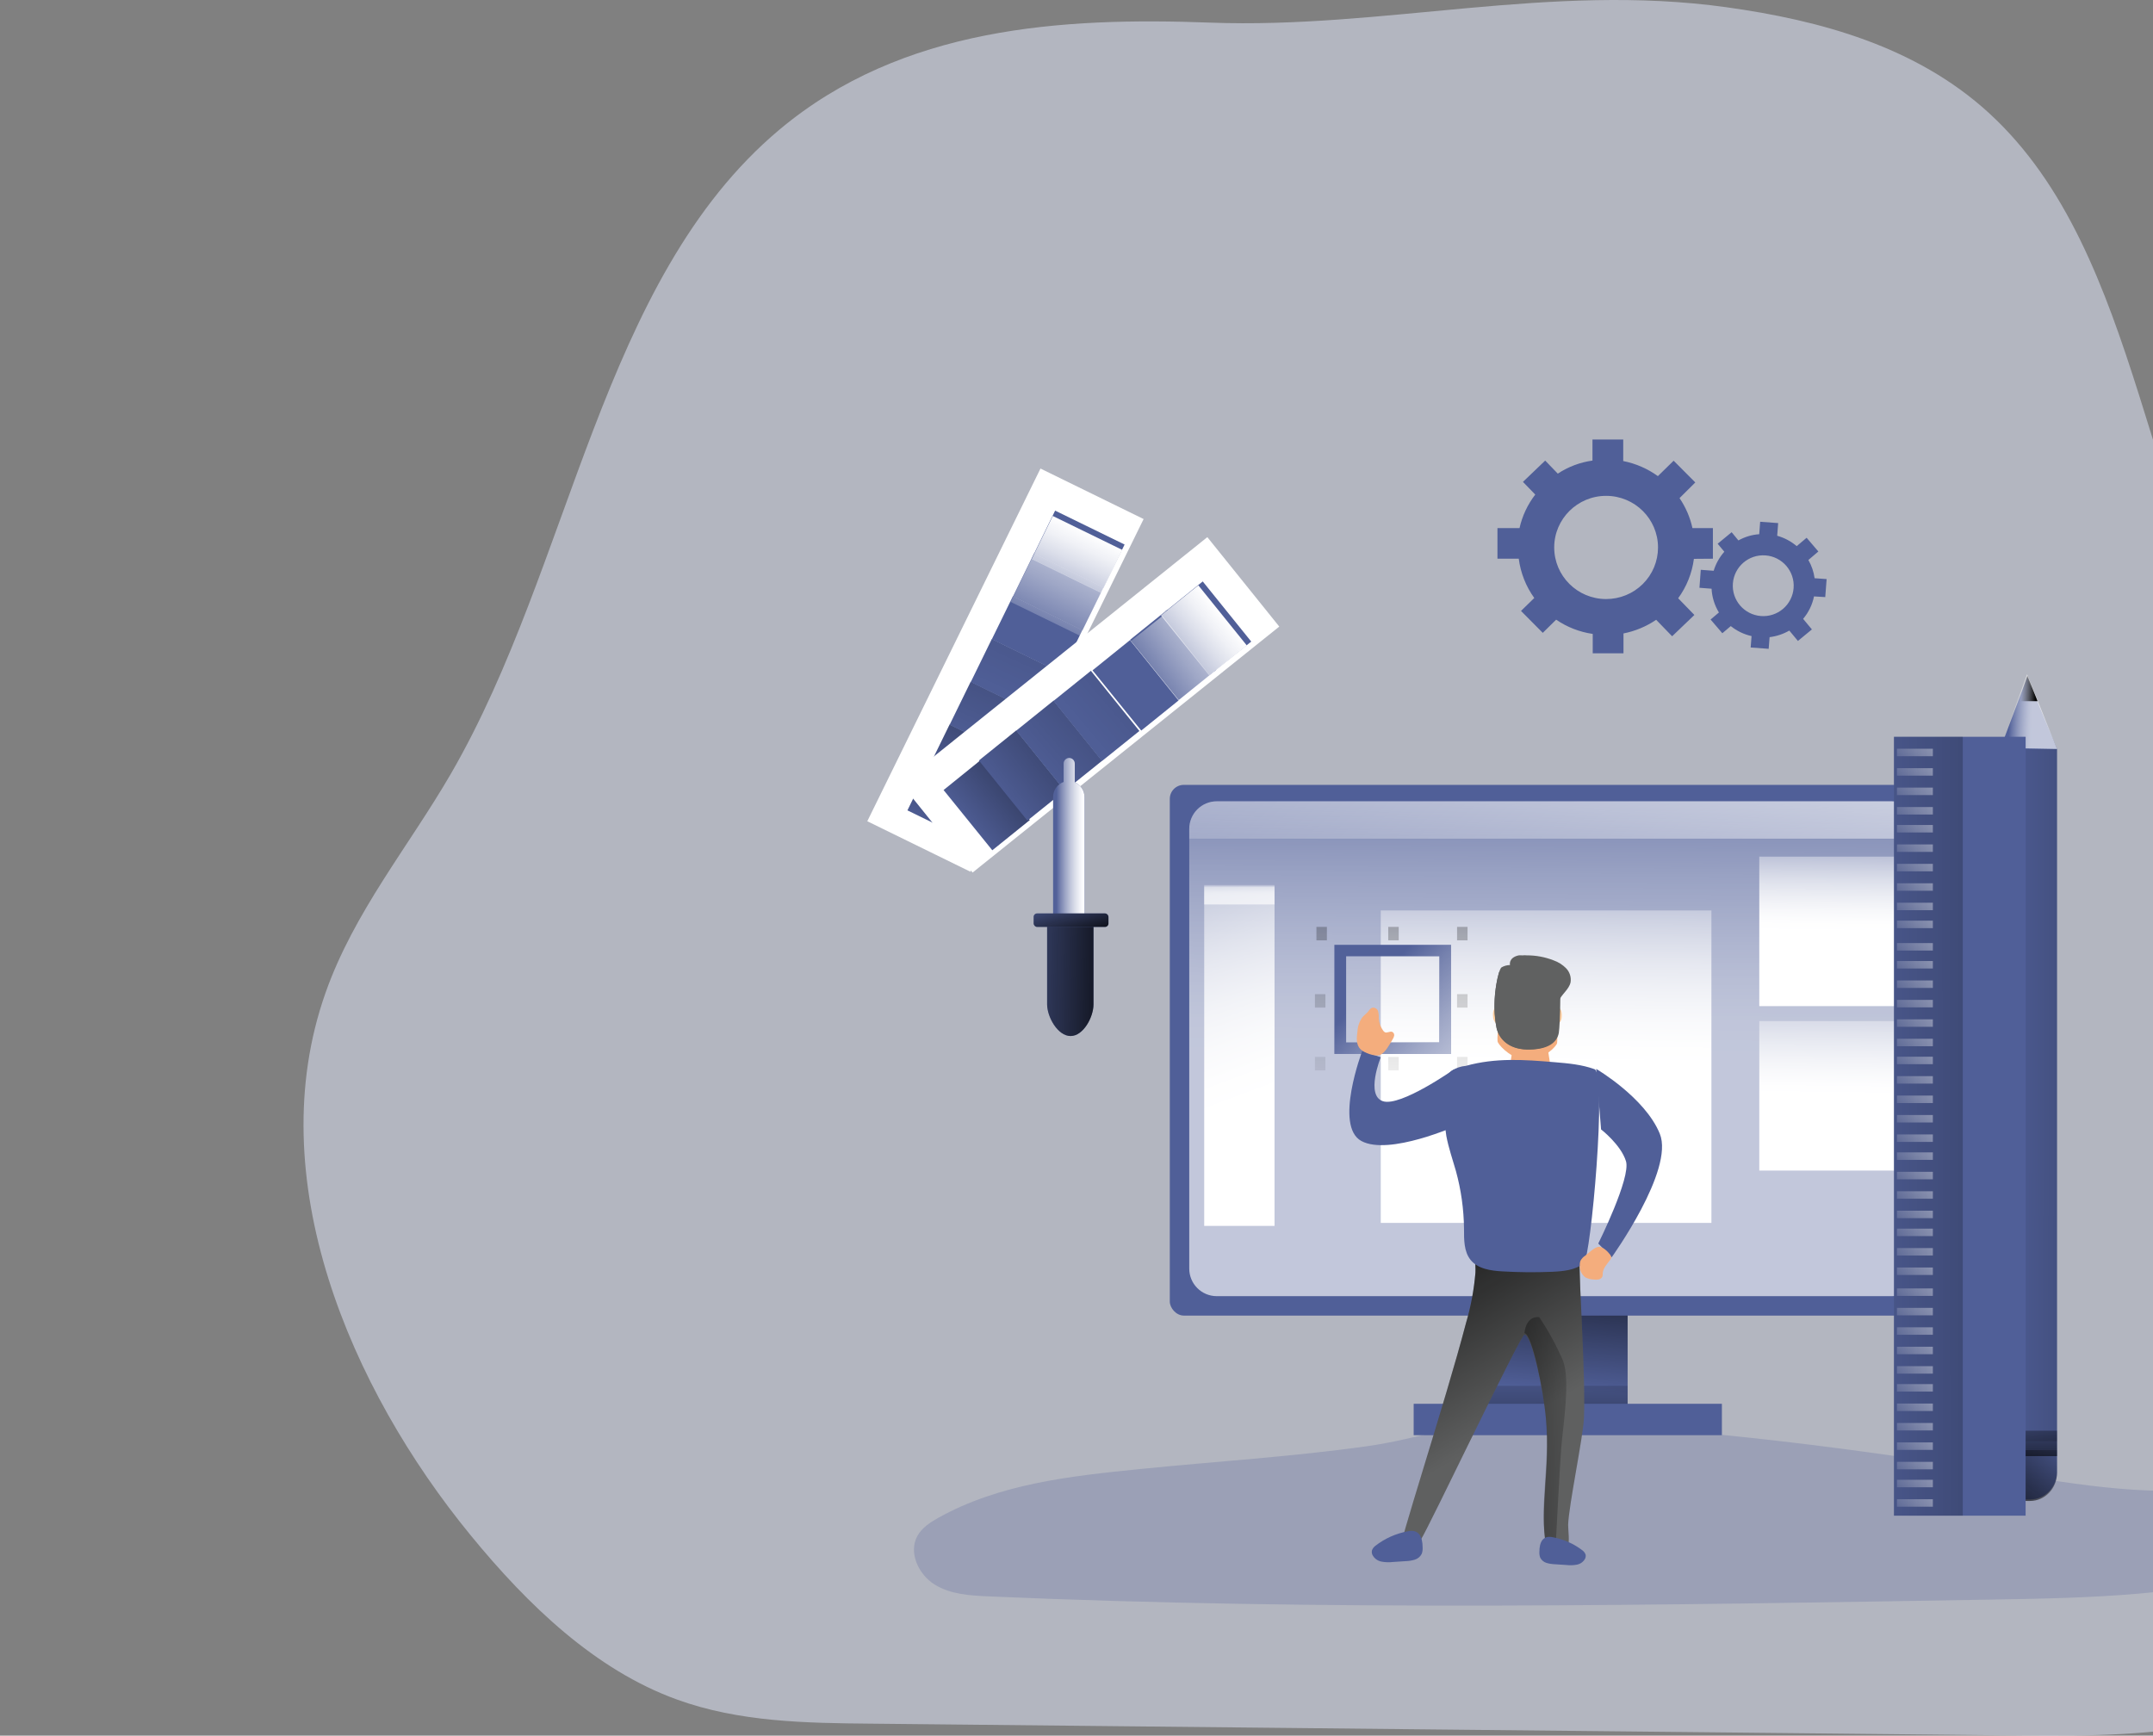 <svg width="1440" height="1161" viewBox="0 0 1440 1161" fill="none" xmlns="http://www.w3.org/2000/svg">
<rect x="0" y="0" width="1440" height="1161" fill="#808080" stroke="none"/>
<path opacity="0.5" d="M521.343 86.694C401.405 187.217 382.819 377.298 301.589 517.527C273.312 566.322 236.775 609.992 217.712 664.123C173.946 788.026 234.18 928.572 314.801 1026.98C353.245 1073.93 398.149 1116.94 452.478 1136.72C494.258 1151.94 539.056 1152.57 583.033 1152.97L1353.5 1160.9C1439.52 1161.77 1535.1 1158.62 1596.95 1092.21C1639.57 1046.48 1656.89 979.692 1671.58 915.944C1689.64 837.613 1706 752.546 1677.91 677.94C1645.82 592.582 1564.67 544.21 1514.26 470.555C1432.45 351.223 1434.33 170.731 1330.14 75.466C1281.51 31.004 1217.33 13.568 1154.79 4.85C1036.89 -11.609 925.215 19.459 809.433 15.127C710.464 11.428 603.447 17.874 521.343 86.694Z" fill="#E7ECFF"/>
<path opacity="0.24" d="M762.786 982.613C716.337 987.283 668.463 992.419 627.589 1015.26C622.119 1018.33 616.564 1021.94 613.546 1027.46C607.488 1038.55 614.363 1053.18 625.032 1059.86C635.701 1066.53 648.865 1067.29 661.42 1067.84C884.987 1077.59 1108.89 1073.76 1332.65 1069.96C1397.62 1068.86 1463.63 1067.59 1525.9 1048.72C1537.1 1045.34 1549.4 1040.26 1553.61 1029.21C1559.13 1014.76 1546.55 998.737 1531.88 994.236C1517.2 989.735 1501.55 993.095 1486.37 995.06C1433.68 1001.89 1380.52 991.446 1328.05 983.099C1225.35 966.784 1118.78 953.512 1014.75 951.039C979.289 950.215 949.001 962.515 914.29 967.376C864.173 974.434 813.176 977.541 762.786 982.613Z" fill="#505F98"/>
<path d="M580.077 549.326L695.907 313.408L764.893 347.19L649.063 583.108L580.077 549.326Z" fill="white"/>
<path d="M606.922 542.055L621.036 513.22L667.5 535.903L653.386 564.738L606.922 542.055Z" fill="#505F98"/>
<path d="M606.922 542.055L621.036 513.22L667.5 535.903L653.386 564.738L606.922 542.055Z" fill="url(#paint0_linear_108_1325)"/>
<path d="M621.038 513.445L635.151 484.61L681.615 507.293L667.502 536.128L621.038 513.445Z" fill="#505F98"/>
<path d="M621.038 513.445L635.151 484.61L681.615 507.293L667.502 536.128L621.038 513.445Z" fill="url(#paint1_linear_108_1325)"/>
<path d="M635.134 484.826L649.248 455.991L695.712 478.674L681.598 507.509L635.134 484.826Z" fill="#505F98"/>
<path d="M635.134 484.826L649.248 455.991L695.712 478.674L681.598 507.509L635.134 484.826Z" fill="url(#paint2_linear_108_1325)"/>
<path d="M649.271 456.237L663.384 427.402L709.848 450.085L695.735 478.92L649.271 456.237Z" fill="#505F98"/>
<path d="M649.271 456.237L663.384 427.402L709.848 450.085L695.735 478.92L649.271 456.237Z" fill="url(#paint3_linear_108_1325)"/>
<path d="M663.377 427.599L677.49 398.764L723.954 421.447L709.841 450.282L663.377 427.599Z" fill="#505F98"/>
<path d="M677.492 399.01L691.606 370.175L738.07 392.858L723.956 421.693L677.492 399.01Z" fill="#505F98"/>
<path d="M691.589 370.391L705.702 341.556L752.166 364.239L738.053 393.074L691.589 370.391Z" fill="#505F98"/>
<path d="M675.904 402.598L690.018 373.763L736.482 396.446L722.368 425.281L675.904 402.598Z" fill="url(#paint4_linear_108_1325)"/>
<path d="M690.029 373.97L704.142 345.135L750.607 367.817L736.493 396.652L690.029 373.97Z" fill="url(#paint5_linear_108_1325)"/>
<rect x="990.545" y="867" width="98.068" height="82" fill="#505F98"/>
<rect x="990.545" y="867" width="98.068" height="82" fill="url(#paint6_linear_108_1325)"/>
<rect x="782.401" y="525" width="518.359" height="355" rx="9.37" fill="#505F98"/>
<path opacity="0.65" d="M1283.75 554.438V848.562C1283.77 853.443 1281.84 858.129 1278.4 861.588C1274.96 865.047 1270.29 866.994 1265.41 867H813.748C808.873 866.989 804.203 865.04 800.764 861.582C797.325 858.125 795.399 853.441 795.41 848.562V554.438C795.399 549.559 797.325 544.875 800.764 541.418C804.203 537.96 808.873 536.011 813.748 536H1265.41C1270.29 536.006 1274.96 537.953 1278.4 541.412C1281.84 544.871 1283.77 549.557 1283.75 554.438V554.438Z" fill="url(#paint7_linear_108_1325)"/>
<rect x="945.514" y="939" width="206.143" height="21" fill="#505F98"/>
<rect x="990.545" y="927" width="98.068" height="12" fill="url(#paint8_linear_108_1325)"/>
<path fill-rule="evenodd" clip-rule="evenodd" d="M1145.65 353.241V373.715L1132.94 373.819C1131.71 383.346 1128.08 392.41 1122.41 400.181L1133.26 411.351L1118.38 425.6L1107.69 414.578C1101.11 419.062 1093.67 422.17 1085.84 423.714V437H1065.27V424.029C1056.48 422.76 1048.11 419.497 1040.8 414.494L1031.86 423.316L1017.3 408.647L1026.17 399.993C1020.58 392.219 1017.02 383.191 1015.8 373.715H1001.55V353.241H1016.31C1018.14 345.093 1021.73 337.441 1026.84 330.819L1018.6 322.332L1033.48 308.082L1041.91 316.82C1048.88 312.214 1056.81 309.228 1065.1 308.082V294H1085.67V308.396C1094.04 310.055 1101.95 313.493 1108.85 318.476L1119.39 308.166L1133.87 322.709L1123.33 333.187C1127.46 339.267 1130.4 346.073 1131.97 353.241H1145.65ZM1039.51 366.15C1039.49 385.211 1055.01 400.682 1074.18 400.705C1083.39 400.733 1092.24 397.113 1098.76 390.644C1105.28 384.176 1108.94 375.392 1108.94 366.233C1108.96 347.172 1093.44 331.701 1074.27 331.678C1055.1 331.655 1039.54 347.088 1039.51 366.15Z" fill="#505F98"/>
<path fill-rule="evenodd" clip-rule="evenodd" d="M1221.71 387.354L1220.79 399.396L1213.27 398.938C1212.15 404.475 1209.64 409.641 1205.99 413.958L1211.86 421.021L1202.51 428.729L1196.75 421.792C1192.69 424.13 1188.21 425.625 1183.56 426.188L1182.95 434L1170.91 433.104L1171.5 425.479C1166.41 424.344 1161.66 422.056 1157.6 418.792L1151.96 423.583L1144.1 414.396L1149.67 409.688C1146.74 404.876 1145.05 399.414 1144.76 393.792L1136.65 393.167L1137.54 381.146L1146.16 381.792C1147.59 377.085 1150.01 372.743 1153.28 369.062L1148.83 363.708L1158.18 356L1162.71 361.5C1166.98 359.095 1171.74 357.672 1176.63 357.333L1177.26 349L1189.3 349.896L1188.65 358.375C1193.46 359.714 1197.91 362.081 1201.71 365.312L1208.33 359.708L1216.18 368.896L1209.5 374.583C1211.66 378.339 1213.08 382.477 1213.67 386.771L1221.71 387.354ZM1159.01 390.243C1158.15 401.436 1166.55 411.203 1177.76 412.062C1183.15 412.487 1188.49 410.747 1192.6 407.228C1196.7 403.708 1199.23 398.7 1199.63 393.312C1200.47 382.119 1192.07 372.361 1180.85 371.514C1169.64 370.666 1159.86 379.05 1159.01 390.243Z" fill="#505F98"/>
<path d="M1375.81 500.966V984.819C1375.78 994.846 1367.73 1002.97 1357.8 1003H1355.72C1345.8 1002.95 1337.79 994.827 1337.79 984.819V500.966L1355.87 453L1375.81 500.966Z" fill="#505F98"/>
<rect x="1354.8" y="501" width="21.015" height="463" fill="url(#paint9_linear_108_1325)"/>
<path opacity="0.65" d="M1375.81 501L1337.79 500.269L1349.5 468.204L1355.79 451L1362.69 468.204L1375.81 501V501Z" fill="url(#paint10_linear_108_1325)"/>
<path d="M1362.8 469H1349.79L1355.99 452L1362.8 469V469Z" fill="url(#paint11_linear_108_1325)"/>
<rect x="1335.78" y="957" width="40.028" height="17" fill="url(#paint12_linear_108_1325)"/>
<path d="M1375.81 970V985.38C1375.78 995.649 1367.73 1003.96 1357.8 1004H1355.72C1345.8 1003.95 1337.79 995.63 1337.79 985.38V970H1375.81Z" fill="url(#paint13_linear_108_1325)"/>
<path d="M1283.75 554.513V561H795.41V554.513C795.399 549.614 797.325 544.912 800.764 541.44C804.203 537.968 808.874 536.011 813.749 536H1265.41C1270.29 536.006 1274.96 537.961 1278.4 541.434C1281.84 544.907 1283.77 549.613 1283.75 554.513V554.513Z" fill="url(#paint14_linear_108_1325)"/>
<rect x="805.417" y="593" width="47.033" height="227" fill="url(#paint15_linear_108_1325)"/>
<rect x="923.499" y="609" width="221.153" height="209" fill="url(#paint16_linear_108_1325)"/>
<rect x="974.534" y="707" width="7.005" height="9" fill="url(#paint17_linear_108_1325)"/>
<rect x="974.534" y="665" width="7.005" height="9" fill="url(#paint18_linear_108_1325)"/>
<rect x="879.469" y="707" width="7.005" height="9" fill="url(#paint19_linear_108_1325)"/>
<rect x="879.469" y="665" width="7.005" height="9" fill="url(#paint20_linear_108_1325)"/>
<rect x="974.534" y="620" width="7.005" height="9" fill="url(#paint21_linear_108_1325)"/>
<rect x="880.469" y="620" width="7.005" height="9" fill="url(#paint22_linear_108_1325)"/>
<rect x="928.502" y="620" width="7.005" height="9" fill="url(#paint23_linear_108_1325)"/>
<rect x="928.502" y="707" width="7.005" height="9" fill="url(#paint24_linear_108_1325)"/>
<path fill-rule="evenodd" clip-rule="evenodd" d="M892.478 705H970.532V632H892.478V705ZM962.67 697.282H900.34V639.656H962.67V697.282Z" fill="#505F98"/>
<path fill-rule="evenodd" clip-rule="evenodd" d="M892.478 705H970.532V632H892.478V705ZM962.67 697.282H900.34V639.656H962.67V697.282Z" fill="url(#paint25_linear_108_1325)"/>
<rect x="1176.67" y="573" width="100.069" height="100" fill="url(#paint26_linear_108_1325)"/>
<rect x="1176.67" y="683" width="100.069" height="100" fill="url(#paint27_linear_108_1325)"/>
<rect opacity="0.65" x="805.417" y="592" width="47.033" height="13" fill="url(#paint28_linear_108_1325)"/>
<path d="M602.381 523.827L807.51 359.293L855.622 419.118L650.494 583.652L602.381 523.827Z" fill="white"/>
<path d="M631.105 528.455L656.172 508.235L688.755 548.522L663.687 568.742L631.105 528.455Z" fill="#505F98"/>
<path d="M631.105 528.455L656.172 508.235L688.755 548.522L663.687 568.742L631.105 528.455Z" fill="url(#paint29_linear_108_1325)"/>
<path d="M654.723 508.689L679.755 488.56L712.19 528.79L687.158 548.919L654.723 508.689Z" fill="#505F98"/>
<path d="M654.723 508.689L679.755 488.56L712.19 528.79L687.158 548.919L654.723 508.689Z" fill="url(#paint30_linear_108_1325)"/>
<path d="M679.667 488.761L704.699 468.633L737.134 508.863L712.101 528.991L679.667 488.761Z" fill="#505F98"/>
<path d="M679.667 488.761L704.699 468.633L737.134 508.863L712.101 528.991L679.667 488.761Z" fill="url(#paint31_linear_108_1325)"/>
<path d="M704.594 468.847L729.626 448.718L762.061 488.948L737.029 509.077L704.594 468.847Z" fill="#505F98"/>
<path d="M704.594 468.847L729.626 448.718L762.061 488.948L737.029 509.077L704.594 468.847Z" fill="url(#paint32_linear_108_1325)"/>
<path d="M730.714 448.389L755.782 428.169L788.364 468.456L763.297 488.676L730.714 448.389Z" fill="#505F98"/>
<path d="M755.794 427.99L780.862 407.77L813.444 448.057L788.377 468.277L755.794 427.99Z" fill="#505F98"/>
<path d="M779.402 409.051L804.434 388.923L836.869 429.153L811.837 449.281L779.402 409.051Z" fill="#505F98"/>
<path d="M809.42 452.218L788.321 469L756.383 428.782L777.482 412L809.42 452.218V452.218Z" fill="url(#paint33_linear_108_1325)"/>
<path d="M776.445 411.648L801.477 391.519L833.912 431.749L808.88 451.878L776.445 411.648Z" fill="url(#paint34_linear_108_1325)"/>
<path d="M725.362 533.15V656H704.347V533.15C704.347 528.61 707.166 524.57 711.366 523.089V510.825C711.366 508.712 713.041 507 715.109 507C717.176 507 718.852 508.712 718.852 510.825V523.297C722.771 524.935 725.34 528.823 725.362 533.15V533.15Z" fill="#505F98"/>
<path d="M725.362 533.15V656H704.347V533.15C704.347 528.61 707.166 524.57 711.366 523.089V510.825C711.366 508.712 713.041 507 715.109 507C717.176 507 718.852 508.712 718.852 510.825V523.297C722.771 524.935 725.34 528.823 725.362 533.15V533.15Z" fill="url(#paint35_linear_108_1325)"/>
<rect x="691.338" y="611" width="50.035" height="9" rx="2.245" fill="#505F98"/>
<path d="M716.044 693V693C707.471 693 700.344 680.185 700.344 671.634V615H731.366V671.634C731.366 680.185 724.596 693 716.044 693Z" fill="#505F98"/>
<rect x="691.338" y="611" width="50.035" height="9" rx="2.245" fill="url(#paint36_linear_108_1325)"/>
<path d="M716.044 693V693C707.471 693 700.344 680.366 700.344 671.937V620H731.366V671.937C731.366 680.366 724.596 693 716.044 693Z" fill="url(#paint37_linear_108_1325)"/>
<path d="M916.136 753C915.463 749.436 915.037 744.39 916.331 744.043C919.059 743.275 916.136 753 916.136 753Z" fill="#28353D"/>
<path d="M1059.4 948.507C1058.91 961.102 1049.15 1007.39 1048.83 1020C1048.83 1024.2 1049.95 1030.65 1048.6 1034.7C1045.81 1043.28 1035.92 1042.11 1034.63 1037.05L1034.14 1034.53C1029.56 1010.01 1036.93 982.198 1034.14 950.186C1032.47 930.643 1024.7 892.963 1019.61 892.711C1016.92 892.711 955.665 1021.85 950.34 1029.81C947.72 1033.82 940.345 1033.19 936.774 1036.42C933.203 1039.65 966.526 938.515 980.493 885.07C983.751 874.039 985.875 862.709 986.833 851.252C987.213 844.64 985.079 842.415 991.185 840.463C995.412 839.119 1001.26 839.497 1005.79 839.182C1010.71 838.804 1056.5 838.72 1056.5 841.953C1056.06 859.502 1060.58 919.412 1059.4 948.507Z" fill="#606161"/>
<path d="M1059.4 948.507C1058.91 961.102 1049.15 1007.39 1048.83 1020C1048.83 1024.2 1049.95 1030.65 1048.6 1034.7C1045.81 1043.28 1035.92 1042.11 1034.63 1037.05L1034.14 1034.53C1029.56 1010.01 1036.93 982.198 1034.14 950.186C1032.47 930.643 1024.7 892.963 1019.61 892.711C1016.92 892.711 955.665 1021.85 950.34 1029.81C947.72 1033.82 940.345 1033.19 936.774 1036.42C933.203 1039.65 966.526 938.515 980.493 885.07C983.751 874.039 985.875 862.709 986.833 851.252C987.213 844.64 985.079 842.415 991.185 840.463C995.412 839.119 1001.26 839.497 1005.79 839.182C1010.71 838.804 1056.5 838.72 1056.5 841.953C1056.06 859.502 1060.58 919.412 1059.4 948.507Z" fill="url(#paint38_linear_108_1325)"/>
<path d="M1005.32 680.148C1004.94 676.163 1003.05 674 1001.21 674C999.375 674 998.241 676.12 998.626 680.148C998.713 683.122 1000.96 685.597 1003.93 686C1005.79 686 1005.73 684.134 1005.32 680.148Z" fill="#FFCD9C"/>
<path d="M1037.72 680.159C1037.97 676.166 1039.8 674 1041.7 674C1043.6 674 1044.83 676.124 1044.54 680.159C1044.51 683.173 1042.27 685.687 1039.32 686C1037.44 686 1037.42 684.152 1037.72 680.159Z" fill="#FFCD9C"/>
<path d="M1041.44 697.672C1041.18 699.777 1032.27 709 1022.12 709C1011.98 709 1003.6 700.577 1001.83 697.208C1000.06 693.839 1007.18 650.505 1011.31 646.884C1015.43 643.262 1032.14 645.641 1033.54 647.558C1036.91 652.085 1042.54 689.27 1041.44 697.672Z" fill="#F4AD7D"/>
<path d="M1037.25 664.977C1035.87 665.639 1030.45 651.842 1029.32 649.525C1028.18 647.208 1028.36 644.829 1029.74 644.167C1031.12 643.505 1033.15 644.871 1034.29 647.167C1035.42 649.463 1038.61 664.336 1037.25 664.977Z" fill="#FFCD9C"/>
<path d="M1006.88 663.987C1005.45 663.501 1009.23 649.179 1010.06 646.703C1010.89 644.228 1012.74 642.599 1014.09 643.086C1015.44 643.573 1016 645.984 1015.18 648.481C1014.35 650.977 1008.23 664.474 1006.88 663.987Z" fill="#FFCD9C"/>
<path d="M1012.55 696H1034.32L1037.58 716.622C1025.72 723.005 1018.81 722.301 1009.56 715.214L1012.55 696Z" fill="#F4AD7D"/>
<path d="M1021.57 700.13C1021.57 699.75 1022.47 699.43 1023.57 699.43C1024.66 699.43 1025.57 699.75 1025.57 700.13C1025.57 700.51 1024.69 700.57 1023.57 700.57C1022.45 700.57 1021.57 700.53 1021.57 700.13Z" fill="#F4AD7D"/>
<path d="M1042.6 690.808C1043.42 685.894 1044.77 650.708 1041.47 646.051C1038.18 641.394 1018.45 638.381 1015.46 639.108C1008.76 640.731 1009.93 645.517 1009.93 645.517C1007.94 645.547 1005.99 646.084 1004.27 647.076C1001.97 648.615 997.138 670.79 1001 687.56C1002.73 695.102 1009.56 701.66 1021.35 701.981C1035.88 702.365 1041.6 696.896 1042.6 690.808Z" fill="#606161"/>
<path d="M1015.54 640.762C1017.1 639.448 1019.12 638.828 1021.14 639.041C1027.27 639.008 1033.35 640.14 1039.07 642.376C1042.24 643.488 1045.12 645.311 1047.49 647.708C1049.88 650.173 1050.98 653.627 1050.46 657.034C1049.41 662.047 1044.15 665.148 1042.42 669.97C1041.03 673.837 1042.02 677.575 1042.06 681.463C1042.09 684.606 1041.86 687.746 1041.39 690.852C1040.42 696.906 1034.88 702.344 1020.68 701.983C1009.22 701.664 1002.59 695.143 1000.91 687.644C998.629 675.198 999.227 662.389 1002.66 650.215C1008.83 651.648 1015.14 652.361 1021.48 652.339C1028.19 652.395 1034.89 651.611 1041.41 650.002C1042.53 656.503 1042.5 669.524 1042.15 679.253" fill="#606161"/>
<path d="M980.41 712.954C976.976 713.241 973.668 714.384 970.785 716.28C965.847 720.171 965.472 727.43 965.556 733.748C965.387 742.501 965.993 751.252 967.368 759.897C968.848 767.826 971.535 775.441 973.743 783.202C977.224 795.831 979.052 808.862 979.181 821.966C979.181 829.162 979.056 837.07 983.535 842.697C988.431 848.806 997.098 849.998 1004.89 850.438C1015.95 851.086 1027.06 851.17 1038.12 850.709C1045.54 850.375 1053.43 849.643 1059.31 845.082C1064 841.442 1074.98 718.288 1066.45 715.171C1057.93 712.054 1048.77 711.259 1039.72 710.506C1019.45 708.791 1000.37 707.431 980.41 712.954Z" fill="#505F98"/>
<path d="M1044.23 968.291C1043.14 982.255 1040.55 1033 1040.55 1033L1033.95 1032.77C1029.41 1008.39 1036.7 980.732 1033.95 948.899C1032.29 929.465 1024.6 891.996 1019.57 891.746C1021.07 879.221 1029.54 881.1 1029.54 881.1C1035.69 890.294 1041 900.026 1045.4 910.178C1050.44 923.37 1045.34 954.263 1044.23 968.291Z" fill="url(#paint39_linear_108_1325)"/>
<path d="M919.873 1034.02C918.841 1034.79 918.058 1035.83 917.621 1037.03C917.386 1038.01 917.481 1039.04 917.892 1039.97C919.058 1042.33 921.269 1044.02 923.876 1044.55C926.453 1045.04 929.091 1045.13 931.696 1044.82L940.036 1044.26C942.158 1044.21 944.264 1043.87 946.292 1043.26C948.322 1042.63 949.998 1041.2 950.921 1039.31C951.412 1037.92 951.604 1036.44 951.484 1034.97C951.484 1028.16 949.065 1022.63 941.517 1024.3C933.61 1025.77 926.183 1029.1 919.873 1034.02V1034.02Z" fill="#505F98"/>
<path d="M1058.41 1037.06C1059.36 1037.76 1060.08 1038.71 1060.48 1039.8C1060.69 1040.68 1060.61 1041.61 1060.24 1042.45C1059.18 1044.58 1057.15 1046.11 1054.76 1046.58C1052.4 1047.04 1049.98 1047.12 1047.6 1046.83L1040.02 1046.33C1038.1 1046.28 1036.19 1045.98 1034.34 1045.43C1032.49 1044.86 1030.96 1043.57 1030.12 1041.85C1029.68 1040.59 1029.5 1039.26 1029.6 1037.93C1029.6 1031.79 1031.78 1026.72 1038.72 1028.29C1045.91 1029.62 1052.67 1032.63 1058.41 1037.06V1037.06Z" fill="#505F98"/>
<path d="M1067.6 715C1067.6 715 1100.31 734.163 1110.14 758.389C1119.97 782.614 1077.96 841 1077.96 841L1068.97 831.814C1068.97 831.814 1090.9 787.759 1087.51 776.74C1084.12 765.721 1070.84 755.452 1070.84 755.452L1067.6 715Z" fill="#505F98"/>
<path d="M974.534 752.859C974.534 752.859 929.046 773.24 910.561 763.238C892.076 753.237 911.106 703 911.106 703L923.486 707.202C923.486 707.202 913.142 732.815 924.975 736.618C936.809 740.421 972.268 715.438 972.268 715.438L974.534 752.859Z" fill="#505F98"/>
<path d="M1060.17 839.976C1058.87 840.826 1057.81 841.968 1057.09 843.297C1056.66 844.425 1056.51 845.629 1056.64 846.819C1056.56 849.709 1057.87 852.479 1060.22 854.367C1061.87 855.25 1063.71 855.76 1065.61 855.857C1066.77 856.048 1067.96 856.048 1069.13 855.857C1070.31 855.646 1071.3 854.888 1071.76 853.844C1071.91 853.183 1071.98 852.507 1071.95 851.831C1072.1 848.51 1074.61 845.793 1076.68 843.076C1077.18 842.551 1077.5 841.9 1077.61 841.204C1077.59 840.434 1077.3 839.69 1076.79 839.091C1075.38 837.199 1071.91 833.717 1069.13 834.018C1066.34 834.32 1062.33 838.326 1060.17 839.976Z" fill="#F4AD7D"/>
<path d="M931.294 695.435C931.886 694.611 932.29 693.679 932.48 692.698C932.631 691.683 932.094 690.687 931.14 690.211C929.624 689.647 927.822 691.13 926.328 690.504C925.822 690.235 925.399 689.846 925.098 689.375C923.333 686.945 922.321 684.093 922.175 681.143C922.261 679.571 922.113 677.995 921.736 676.463C921.292 674.886 919.708 673.849 918.001 674.018C916.595 674.331 915.804 675.689 914.925 676.776C914.046 677.863 912.288 679.158 911.146 680.516C909.195 683.307 908.079 686.55 907.916 689.898C907.301 694.077 906.905 698.861 909.981 701.87C912.354 704.189 919.583 706.927 922.9 705.694C926.57 704.315 929.448 698.444 931.294 695.435Z" fill="#F4AD7D"/>
<rect x="1266.74" y="492.837" width="88.061" height="521" fill="#505F98"/>
<rect x="1266.74" y="492.837" width="46.032" height="521" fill="url(#paint40_linear_108_1325)"/>
<rect opacity="0.65" x="1268.74" y="500.837" width="24.017" height="5" fill="url(#paint41_linear_108_1325)"/>
<rect opacity="0.65" x="1268.74" y="513.837" width="24.017" height="5" fill="url(#paint42_linear_108_1325)"/>
<rect opacity="0.65" x="1268.74" y="526.837" width="24.017" height="5" fill="url(#paint43_linear_108_1325)"/>
<rect opacity="0.65" x="1268.74" y="539.837" width="24.017" height="5" fill="url(#paint44_linear_108_1325)"/>
<rect opacity="0.65" x="1268.74" y="551.837" width="24.017" height="5" fill="url(#paint45_linear_108_1325)"/>
<rect opacity="0.65" x="1268.74" y="564.837" width="24.017" height="5" fill="url(#paint46_linear_108_1325)"/>
<rect opacity="0.65" x="1268.74" y="577.837" width="24.017" height="5" fill="url(#paint47_linear_108_1325)"/>
<rect opacity="0.65" x="1268.74" y="590.837" width="24.017" height="5" fill="url(#paint48_linear_108_1325)"/>
<rect opacity="0.65" x="1268.74" y="603.837" width="24.017" height="5" fill="url(#paint49_linear_108_1325)"/>
<rect opacity="0.65" x="1268.74" y="615.837" width="24.017" height="5" fill="url(#paint50_linear_108_1325)"/>
<rect opacity="0.65" x="1268.74" y="630.837" width="24.017" height="5" fill="url(#paint51_linear_108_1325)"/>
<rect opacity="0.65" x="1268.74" y="642.837" width="24.017" height="5" fill="url(#paint52_linear_108_1325)"/>
<rect opacity="0.65" x="1268.74" y="655.837" width="24.017" height="5" fill="url(#paint53_linear_108_1325)"/>
<rect opacity="0.65" x="1268.74" y="668.837" width="24.017" height="5" fill="url(#paint54_linear_108_1325)"/>
<rect opacity="0.65" x="1268.74" y="681.837" width="24.017" height="5" fill="url(#paint55_linear_108_1325)"/>
<rect opacity="0.65" x="1268.74" y="694.837" width="24.017" height="5" fill="url(#paint56_linear_108_1325)"/>
<rect opacity="0.65" x="1268.74" y="706.837" width="24.017" height="5" fill="url(#paint57_linear_108_1325)"/>
<rect opacity="0.65" x="1268.74" y="719.837" width="24.017" height="5" fill="url(#paint58_linear_108_1325)"/>
<rect opacity="0.65" x="1268.74" y="732.837" width="24.017" height="5" fill="url(#paint59_linear_108_1325)"/>
<rect opacity="0.65" x="1268.74" y="745.837" width="24.017" height="5" fill="url(#paint60_linear_108_1325)"/>
<rect opacity="0.65" x="1268.74" y="758.837" width="24.017" height="5" fill="url(#paint61_linear_108_1325)"/>
<rect opacity="0.65" x="1268.74" y="770.837" width="24.017" height="5" fill="url(#paint62_linear_108_1325)"/>
<rect opacity="0.65" x="1268.74" y="783.837" width="24.017" height="5" fill="url(#paint63_linear_108_1325)"/>
<rect opacity="0.65" x="1268.74" y="796.837" width="24.017" height="5" fill="url(#paint64_linear_108_1325)"/>
<rect opacity="0.65" x="1268.74" y="809.837" width="24.017" height="5" fill="url(#paint65_linear_108_1325)"/>
<rect opacity="0.65" x="1268.74" y="821.837" width="24.017" height="5" fill="url(#paint66_linear_108_1325)"/>
<rect opacity="0.65" x="1268.74" y="834.837" width="24.017" height="5" fill="url(#paint67_linear_108_1325)"/>
<rect opacity="0.65" x="1268.74" y="847.837" width="24.017" height="5" fill="url(#paint68_linear_108_1325)"/>
<rect opacity="0.65" x="1268.74" y="861.837" width="24.017" height="5" fill="url(#paint69_linear_108_1325)"/>
<rect opacity="0.65" x="1268.74" y="874.837" width="24.017" height="5" fill="url(#paint70_linear_108_1325)"/>
<rect opacity="0.65" x="1268.74" y="887.837" width="24.017" height="5" fill="url(#paint71_linear_108_1325)"/>
<rect opacity="0.65" x="1268.74" y="900.837" width="24.017" height="5" fill="url(#paint72_linear_108_1325)"/>
<rect opacity="0.65" x="1268.74" y="913.837" width="24.017" height="5" fill="url(#paint73_linear_108_1325)"/>
<rect opacity="0.65" x="1268.74" y="925.837" width="24.017" height="5" fill="url(#paint74_linear_108_1325)"/>
<rect opacity="0.65" x="1268.74" y="938.837" width="24.017" height="5" fill="url(#paint75_linear_108_1325)"/>
<rect opacity="0.65" x="1268.74" y="951.837" width="24.017" height="5" fill="url(#paint76_linear_108_1325)"/>
<rect opacity="0.65" x="1268.74" y="964.837" width="24.017" height="5" fill="url(#paint77_linear_108_1325)"/>
<rect opacity="0.65" x="1268.74" y="977.837" width="24.017" height="5" fill="url(#paint78_linear_108_1325)"/>
<rect opacity="0.65" x="1268.74" y="989.837" width="24.017" height="5" fill="url(#paint79_linear_108_1325)"/>
<rect opacity="0.65" x="1268.74" y="1002.84" width="24.017" height="5" fill="url(#paint80_linear_108_1325)"/>
<defs>
<linearGradient id="paint0_linear_108_1325" x1="731.11" y1="609.166" x2="795.864" y2="480.6" gradientUnits="userSpaceOnUse">
<stop stop-color="#010101" stop-opacity="0.01"/>
<stop offset="0.95" stop-color="#010101"/>
</linearGradient>
<linearGradient id="paint1_linear_108_1325" x1="786.271" y1="605.365" x2="879.125" y2="423.775" gradientUnits="userSpaceOnUse">
<stop stop-color="#010101" stop-opacity="0.01"/>
<stop offset="0.95" stop-color="#010101"/>
</linearGradient>
<linearGradient id="paint2_linear_108_1325" x1="906.253" y1="614.092" x2="1043.61" y2="303.948" gradientUnits="userSpaceOnUse">
<stop stop-color="#010101" stop-opacity="0.01"/>
<stop offset="0.95" stop-color="#010101"/>
</linearGradient>
<linearGradient id="paint3_linear_108_1325" x1="1034.09" y1="630.583" x2="1239.02" y2="183.179" gradientUnits="userSpaceOnUse">
<stop stop-color="#010101" stop-opacity="0.01"/>
<stop offset="0.36" stop-color="#010101" stop-opacity="0.36"/>
<stop offset="0.95" stop-color="#010101"/>
</linearGradient>
<linearGradient id="paint4_linear_108_1325" x1="885.434" y1="525.564" x2="1002.59" y2="283.969" gradientUnits="userSpaceOnUse">
<stop stop-color="white" stop-opacity="0.01"/>
<stop offset="0.07" stop-color="white" stop-opacity="0.22"/>
<stop offset="0.16" stop-color="white" stop-opacity="0.45"/>
<stop offset="0.25" stop-color="white" stop-opacity="0.65"/>
<stop offset="0.33" stop-color="white" stop-opacity="0.8"/>
<stop offset="0.4" stop-color="white" stop-opacity="0.91"/>
<stop offset="0.46" stop-color="white" stop-opacity="0.98"/>
<stop offset="0.51" stop-color="white"/>
</linearGradient>
<linearGradient id="paint5_linear_108_1325" x1="807.358" y1="472.444" x2="871.555" y2="336.555" gradientUnits="userSpaceOnUse">
<stop stop-color="white" stop-opacity="0.01"/>
<stop offset="0.07" stop-color="white" stop-opacity="0.22"/>
<stop offset="0.16" stop-color="white" stop-opacity="0.45"/>
<stop offset="0.25" stop-color="white" stop-opacity="0.65"/>
<stop offset="0.33" stop-color="white" stop-opacity="0.8"/>
<stop offset="0.4" stop-color="white" stop-opacity="0.91"/>
<stop offset="0.46" stop-color="white" stop-opacity="0.98"/>
<stop offset="0.51" stop-color="white"/>
</linearGradient>
<linearGradient id="paint6_linear_108_1325" x1="1112.68" y1="935.322" x2="1123.1" y2="808.584" gradientUnits="userSpaceOnUse">
<stop stop-color="#010101" stop-opacity="0.01"/>
<stop offset="0.95" stop-color="#010101"/>
</linearGradient>
<linearGradient id="paint7_linear_108_1325" x1="710.967" y1="472.517" x2="708.252" y2="922.071" gradientUnits="userSpaceOnUse">
<stop stop-color="white" stop-opacity="0.01"/>
<stop offset="0.07" stop-color="white" stop-opacity="0.22"/>
<stop offset="0.16" stop-color="white" stop-opacity="0.45"/>
<stop offset="0.25" stop-color="white" stop-opacity="0.65"/>
<stop offset="0.33" stop-color="white" stop-opacity="0.8"/>
<stop offset="0.4" stop-color="white" stop-opacity="0.91"/>
<stop offset="0.46" stop-color="white" stop-opacity="0.98"/>
<stop offset="0.51" stop-color="white"/>
</linearGradient>
<linearGradient id="paint8_linear_108_1325" x1="457.313" y1="910.073" x2="457.413" y2="1052.31" gradientUnits="userSpaceOnUse">
<stop stop-color="#010101" stop-opacity="0.01"/>
<stop offset="0.95" stop-color="#010101"/>
</linearGradient>
<linearGradient id="paint9_linear_108_1325" x1="1333.81" y1="4103.09" x2="1640" y2="4103.14" gradientUnits="userSpaceOnUse">
<stop stop-color="#010101" stop-opacity="0.01"/>
<stop offset="0.95" stop-color="#010101"/>
</linearGradient>
<linearGradient id="paint10_linear_108_1325" x1="1343.2" y1="495.349" x2="1373.54" y2="496.669" gradientUnits="userSpaceOnUse">
<stop stop-color="white" stop-opacity="0.01"/>
<stop offset="0.07" stop-color="white" stop-opacity="0.22"/>
<stop offset="0.16" stop-color="white" stop-opacity="0.45"/>
<stop offset="0.25" stop-color="white" stop-opacity="0.65"/>
<stop offset="0.33" stop-color="white" stop-opacity="0.8"/>
<stop offset="0.4" stop-color="white" stop-opacity="0.91"/>
<stop offset="0.46" stop-color="white" stop-opacity="0.98"/>
<stop offset="0.51" stop-color="white"/>
</linearGradient>
<linearGradient id="paint11_linear_108_1325" x1="1351.66" y1="467.191" x2="1362.01" y2="467.64" gradientUnits="userSpaceOnUse">
<stop stop-color="#010101" stop-opacity="0.01"/>
<stop offset="0.95" stop-color="#010101"/>
</linearGradient>
<linearGradient id="paint12_linear_108_1325" x1="1275.03" y1="937.811" x2="1275.34" y2="1005.82" gradientUnits="userSpaceOnUse">
<stop stop-color="#010101" stop-opacity="0.01"/>
<stop offset="0.95" stop-color="#010101"/>
</linearGradient>
<linearGradient id="paint13_linear_108_1325" x1="1343.83" y1="928.281" x2="1285.49" y2="1000.56" gradientUnits="userSpaceOnUse">
<stop stop-color="#010101" stop-opacity="0.01"/>
<stop offset="0.95" stop-color="#010101"/>
</linearGradient>
<linearGradient id="paint14_linear_108_1325" x1="1609.73" y1="655.966" x2="1643.91" y2="248.855" gradientUnits="userSpaceOnUse">
<stop stop-color="white" stop-opacity="0.01"/>
<stop offset="0.07" stop-color="white" stop-opacity="0.22"/>
<stop offset="0.16" stop-color="white" stop-opacity="0.45"/>
<stop offset="0.25" stop-color="white" stop-opacity="0.65"/>
<stop offset="0.33" stop-color="white" stop-opacity="0.8"/>
<stop offset="0.4" stop-color="white" stop-opacity="0.91"/>
<stop offset="0.46" stop-color="white" stop-opacity="0.98"/>
<stop offset="0.51" stop-color="white"/>
</linearGradient>
<linearGradient id="paint15_linear_108_1325" x1="782.846" y1="545.87" x2="920.853" y2="914.142" gradientUnits="userSpaceOnUse">
<stop stop-color="white" stop-opacity="0.01"/>
<stop offset="0.07" stop-color="white" stop-opacity="0.22"/>
<stop offset="0.16" stop-color="white" stop-opacity="0.45"/>
<stop offset="0.25" stop-color="white" stop-opacity="0.65"/>
<stop offset="0.33" stop-color="white" stop-opacity="0.8"/>
<stop offset="0.4" stop-color="white" stop-opacity="0.91"/>
<stop offset="0.46" stop-color="white" stop-opacity="0.98"/>
<stop offset="0.51" stop-color="white"/>
</linearGradient>
<linearGradient id="paint16_linear_108_1325" x1="886.377" y1="568.99" x2="883.051" y2="851.698" gradientUnits="userSpaceOnUse">
<stop stop-color="white" stop-opacity="0.01"/>
<stop offset="0.07" stop-color="white" stop-opacity="0.22"/>
<stop offset="0.16" stop-color="white" stop-opacity="0.45"/>
<stop offset="0.25" stop-color="white" stop-opacity="0.65"/>
<stop offset="0.33" stop-color="white" stop-opacity="0.8"/>
<stop offset="0.4" stop-color="white" stop-opacity="0.91"/>
<stop offset="0.46" stop-color="white" stop-opacity="0.98"/>
<stop offset="0.51" stop-color="white"/>
</linearGradient>
<linearGradient id="paint17_linear_108_1325" x1="1202.21" y1="760.704" x2="1221.4" y2="182.785" gradientUnits="userSpaceOnUse">
<stop stop-color="#010101" stop-opacity="0.01"/>
<stop offset="0.95" stop-color="#010101"/>
</linearGradient>
<linearGradient id="paint18_linear_108_1325" x1="1201.36" y1="761.045" x2="1220.55" y2="183.125" gradientUnits="userSpaceOnUse">
<stop stop-color="#010101" stop-opacity="0.01"/>
<stop offset="0.95" stop-color="#010101"/>
</linearGradient>
<linearGradient id="paint19_linear_108_1325" x1="1107.18" y1="758.354" x2="1126.4" y2="180.435" gradientUnits="userSpaceOnUse">
<stop stop-color="#010101" stop-opacity="0.01"/>
<stop offset="0.95" stop-color="#010101"/>
</linearGradient>
<linearGradient id="paint20_linear_108_1325" x1="1106.33" y1="758.694" x2="1125.54" y2="180.776" gradientUnits="userSpaceOnUse">
<stop stop-color="#010101" stop-opacity="0.01"/>
<stop offset="0.95" stop-color="#010101"/>
</linearGradient>
<linearGradient id="paint21_linear_108_1325" x1="1200.42" y1="762.545" x2="1219.64" y2="184.627" gradientUnits="userSpaceOnUse">
<stop stop-color="#010101" stop-opacity="0.01"/>
<stop offset="0.95" stop-color="#010101"/>
</linearGradient>
<linearGradient id="paint22_linear_108_1325" x1="1106.39" y1="760.236" x2="1125.58" y2="182.317" gradientUnits="userSpaceOnUse">
<stop stop-color="#010101" stop-opacity="0.01"/>
<stop offset="0.95" stop-color="#010101"/>
</linearGradient>
<linearGradient id="paint23_linear_108_1325" x1="1154.38" y1="761.396" x2="1173.6" y2="183.499" gradientUnits="userSpaceOnUse">
<stop stop-color="#010101" stop-opacity="0.01"/>
<stop offset="0.95" stop-color="#010101"/>
</linearGradient>
<linearGradient id="paint24_linear_108_1325" x1="1156.2" y1="758.843" x2="1175.41" y2="180.925" gradientUnits="userSpaceOnUse">
<stop stop-color="#010101" stop-opacity="0.01"/>
<stop offset="0.95" stop-color="#010101"/>
</linearGradient>
<linearGradient id="paint25_linear_108_1325" x1="811.119" y1="773.399" x2="1043.35" y2="990.094" gradientUnits="userSpaceOnUse">
<stop stop-color="white" stop-opacity="0.01"/>
<stop offset="0.07" stop-color="white" stop-opacity="0.22"/>
<stop offset="0.16" stop-color="white" stop-opacity="0.45"/>
<stop offset="0.25" stop-color="white" stop-opacity="0.65"/>
<stop offset="0.33" stop-color="white" stop-opacity="0.8"/>
<stop offset="0.4" stop-color="white" stop-opacity="0.91"/>
<stop offset="0.46" stop-color="white" stop-opacity="0.98"/>
<stop offset="0.51" stop-color="white"/>
</linearGradient>
<linearGradient id="paint26_linear_108_1325" x1="1159.99" y1="553.864" x2="1158.2" y2="689.026" gradientUnits="userSpaceOnUse">
<stop stop-color="white" stop-opacity="0.01"/>
<stop offset="0.07" stop-color="white" stop-opacity="0.22"/>
<stop offset="0.16" stop-color="white" stop-opacity="0.45"/>
<stop offset="0.25" stop-color="white" stop-opacity="0.65"/>
<stop offset="0.33" stop-color="white" stop-opacity="0.8"/>
<stop offset="0.4" stop-color="white" stop-opacity="0.91"/>
<stop offset="0.46" stop-color="white" stop-opacity="0.98"/>
<stop offset="0.51" stop-color="white"/>
</linearGradient>
<linearGradient id="paint27_linear_108_1325" x1="1159.99" y1="663.864" x2="1158.2" y2="799.026" gradientUnits="userSpaceOnUse">
<stop stop-color="white" stop-opacity="0.01"/>
<stop offset="0.07" stop-color="white" stop-opacity="0.22"/>
<stop offset="0.16" stop-color="white" stop-opacity="0.45"/>
<stop offset="0.25" stop-color="white" stop-opacity="0.65"/>
<stop offset="0.33" stop-color="white" stop-opacity="0.8"/>
<stop offset="0.4" stop-color="white" stop-opacity="0.91"/>
<stop offset="0.46" stop-color="white" stop-opacity="0.98"/>
<stop offset="0.51" stop-color="white"/>
</linearGradient>
<linearGradient id="paint28_linear_108_1325" x1="796.145" y1="589.281" x2="796.128" y2="607.481" gradientUnits="userSpaceOnUse">
<stop stop-color="white" stop-opacity="0.01"/>
<stop offset="0.07" stop-color="white" stop-opacity="0.22"/>
<stop offset="0.16" stop-color="white" stop-opacity="0.45"/>
<stop offset="0.25" stop-color="white" stop-opacity="0.65"/>
<stop offset="0.33" stop-color="white" stop-opacity="0.8"/>
<stop offset="0.4" stop-color="white" stop-opacity="0.91"/>
<stop offset="0.46" stop-color="white" stop-opacity="0.98"/>
<stop offset="0.51" stop-color="white"/>
</linearGradient>
<linearGradient id="paint29_linear_108_1325" x1="715.445" y1="642.052" x2="828.876" y2="552.635" gradientUnits="userSpaceOnUse">
<stop stop-color="#010101" stop-opacity="0.01"/>
<stop offset="0.95" stop-color="#010101"/>
</linearGradient>
<linearGradient id="paint30_linear_108_1325" x1="765.284" y1="661.988" x2="926.56" y2="536.867" gradientUnits="userSpaceOnUse">
<stop stop-color="#010101" stop-opacity="0.01"/>
<stop offset="0.95" stop-color="#010101"/>
</linearGradient>
<linearGradient id="paint31_linear_108_1325" x1="870.228" y1="720.751" x2="1126.39" y2="498.028" gradientUnits="userSpaceOnUse">
<stop stop-color="#010101" stop-opacity="0.01"/>
<stop offset="0.95" stop-color="#010101"/>
</linearGradient>
<linearGradient id="paint32_linear_108_1325" x1="978.987" y1="789.865" x2="1354.67" y2="471.45" gradientUnits="userSpaceOnUse">
<stop stop-color="#010101" stop-opacity="0.01"/>
<stop offset="0.36" stop-color="#010101" stop-opacity="0.36"/>
<stop offset="0.95" stop-color="#010101"/>
</linearGradient>
<linearGradient id="paint33_linear_108_1325" x1="827.246" y1="552.751" x2="1010.19" y2="421.322" gradientUnits="userSpaceOnUse">
<stop stop-color="white" stop-opacity="0.01"/>
<stop offset="0.07" stop-color="white" stop-opacity="0.22"/>
<stop offset="0.16" stop-color="white" stop-opacity="0.45"/>
<stop offset="0.25" stop-color="white" stop-opacity="0.65"/>
<stop offset="0.33" stop-color="white" stop-opacity="0.8"/>
<stop offset="0.4" stop-color="white" stop-opacity="0.91"/>
<stop offset="0.46" stop-color="white" stop-opacity="0.98"/>
<stop offset="0.51" stop-color="white"/>
</linearGradient>
<linearGradient id="paint34_linear_108_1325" x1="840.859" y1="550.517" x2="956.717" y2="454.658" gradientUnits="userSpaceOnUse">
<stop stop-color="white" stop-opacity="0.01"/>
<stop offset="0.07" stop-color="white" stop-opacity="0.22"/>
<stop offset="0.16" stop-color="white" stop-opacity="0.45"/>
<stop offset="0.25" stop-color="white" stop-opacity="0.65"/>
<stop offset="0.33" stop-color="white" stop-opacity="0.8"/>
<stop offset="0.4" stop-color="white" stop-opacity="0.91"/>
<stop offset="0.46" stop-color="white" stop-opacity="0.98"/>
<stop offset="0.51" stop-color="white"/>
</linearGradient>
<linearGradient id="paint35_linear_108_1325" x1="706.446" y1="716.745" x2="744.631" y2="716.767" gradientUnits="userSpaceOnUse">
<stop stop-color="white" stop-opacity="0.01"/>
<stop offset="0.07" stop-color="white" stop-opacity="0.22"/>
<stop offset="0.16" stop-color="white" stop-opacity="0.45"/>
<stop offset="0.25" stop-color="white" stop-opacity="0.65"/>
<stop offset="0.33" stop-color="white" stop-opacity="0.8"/>
<stop offset="0.4" stop-color="white" stop-opacity="0.91"/>
<stop offset="0.46" stop-color="white" stop-opacity="0.98"/>
<stop offset="0.51" stop-color="white"/>
</linearGradient>
<linearGradient id="paint36_linear_108_1325" x1="633.154" y1="619.2" x2="644.805" y2="657.932" gradientUnits="userSpaceOnUse">
<stop stop-color="#010101" stop-opacity="0.01"/>
<stop offset="0.95" stop-color="#010101"/>
</linearGradient>
<linearGradient id="paint37_linear_108_1325" x1="657.952" y1="767.933" x2="758.854" y2="769.976" gradientUnits="userSpaceOnUse">
<stop stop-color="#010101" stop-opacity="0.01"/>
<stop offset="0.95" stop-color="#010101"/>
</linearGradient>
<linearGradient id="paint38_linear_108_1325" x1="1060.72" y1="925.512" x2="964.63" y2="760.732" gradientUnits="userSpaceOnUse">
<stop stop-color="#010101" stop-opacity="0.01"/>
<stop offset="0.95" stop-color="#010101"/>
</linearGradient>
<linearGradient id="paint39_linear_108_1325" x1="1061.75" y1="463.892" x2="888.86" y2="468.761" gradientUnits="userSpaceOnUse">
<stop stop-color="#010101" stop-opacity="0.01"/>
<stop offset="0.95" stop-color="#010101"/>
</linearGradient>
<linearGradient id="paint40_linear_108_1325" x1="1224.77" y1="3322.66" x2="1678.43" y2="3322.55" gradientUnits="userSpaceOnUse">
<stop stop-color="#010101" stop-opacity="0.01"/>
<stop offset="0.95" stop-color="#010101"/>
</linearGradient>
<linearGradient id="paint41_linear_108_1325" x1="1271.1" y1="522.587" x2="1375.17" y2="432.805" gradientUnits="userSpaceOnUse">
<stop stop-color="white" stop-opacity="0.01"/>
<stop offset="0.07" stop-color="white" stop-opacity="0.22"/>
<stop offset="0.16" stop-color="white" stop-opacity="0.45"/>
<stop offset="0.25" stop-color="white" stop-opacity="0.65"/>
<stop offset="0.33" stop-color="white" stop-opacity="0.8"/>
<stop offset="0.4" stop-color="white" stop-opacity="0.91"/>
<stop offset="0.46" stop-color="white" stop-opacity="0.98"/>
<stop offset="0.51" stop-color="white"/>
</linearGradient>
<linearGradient id="paint42_linear_108_1325" x1="1271.1" y1="535.587" x2="1375.17" y2="445.805" gradientUnits="userSpaceOnUse">
<stop stop-color="white" stop-opacity="0.01"/>
<stop offset="0.07" stop-color="white" stop-opacity="0.22"/>
<stop offset="0.16" stop-color="white" stop-opacity="0.45"/>
<stop offset="0.25" stop-color="white" stop-opacity="0.65"/>
<stop offset="0.33" stop-color="white" stop-opacity="0.8"/>
<stop offset="0.4" stop-color="white" stop-opacity="0.91"/>
<stop offset="0.46" stop-color="white" stop-opacity="0.98"/>
<stop offset="0.51" stop-color="white"/>
</linearGradient>
<linearGradient id="paint43_linear_108_1325" x1="1271.1" y1="548.608" x2="1375.17" y2="458.826" gradientUnits="userSpaceOnUse">
<stop stop-color="white" stop-opacity="0.01"/>
<stop offset="0.07" stop-color="white" stop-opacity="0.22"/>
<stop offset="0.16" stop-color="white" stop-opacity="0.45"/>
<stop offset="0.25" stop-color="white" stop-opacity="0.65"/>
<stop offset="0.33" stop-color="white" stop-opacity="0.8"/>
<stop offset="0.4" stop-color="white" stop-opacity="0.91"/>
<stop offset="0.46" stop-color="white" stop-opacity="0.98"/>
<stop offset="0.51" stop-color="white"/>
</linearGradient>
<linearGradient id="paint44_linear_108_1325" x1="1271.1" y1="561.608" x2="1375.17" y2="471.826" gradientUnits="userSpaceOnUse">
<stop stop-color="white" stop-opacity="0.01"/>
<stop offset="0.07" stop-color="white" stop-opacity="0.22"/>
<stop offset="0.16" stop-color="white" stop-opacity="0.45"/>
<stop offset="0.25" stop-color="white" stop-opacity="0.65"/>
<stop offset="0.33" stop-color="white" stop-opacity="0.8"/>
<stop offset="0.4" stop-color="white" stop-opacity="0.91"/>
<stop offset="0.46" stop-color="white" stop-opacity="0.98"/>
<stop offset="0.51" stop-color="white"/>
</linearGradient>
<linearGradient id="paint45_linear_108_1325" x1="1271.1" y1="573.608" x2="1375.17" y2="483.826" gradientUnits="userSpaceOnUse">
<stop stop-color="white" stop-opacity="0.01"/>
<stop offset="0.07" stop-color="white" stop-opacity="0.22"/>
<stop offset="0.16" stop-color="white" stop-opacity="0.45"/>
<stop offset="0.25" stop-color="white" stop-opacity="0.65"/>
<stop offset="0.33" stop-color="white" stop-opacity="0.8"/>
<stop offset="0.4" stop-color="white" stop-opacity="0.91"/>
<stop offset="0.46" stop-color="white" stop-opacity="0.98"/>
<stop offset="0.51" stop-color="white"/>
</linearGradient>
<linearGradient id="paint46_linear_108_1325" x1="1271.05" y1="586.587" x2="1375.38" y2="496.865" gradientUnits="userSpaceOnUse">
<stop stop-color="white" stop-opacity="0.01"/>
<stop offset="0.07" stop-color="white" stop-opacity="0.22"/>
<stop offset="0.16" stop-color="white" stop-opacity="0.45"/>
<stop offset="0.25" stop-color="white" stop-opacity="0.65"/>
<stop offset="0.33" stop-color="white" stop-opacity="0.8"/>
<stop offset="0.4" stop-color="white" stop-opacity="0.91"/>
<stop offset="0.46" stop-color="white" stop-opacity="0.98"/>
<stop offset="0.51" stop-color="white"/>
</linearGradient>
<linearGradient id="paint47_linear_108_1325" x1="1271.05" y1="599.587" x2="1375.38" y2="509.865" gradientUnits="userSpaceOnUse">
<stop stop-color="white" stop-opacity="0.01"/>
<stop offset="0.07" stop-color="white" stop-opacity="0.22"/>
<stop offset="0.16" stop-color="white" stop-opacity="0.45"/>
<stop offset="0.25" stop-color="white" stop-opacity="0.65"/>
<stop offset="0.33" stop-color="white" stop-opacity="0.8"/>
<stop offset="0.4" stop-color="white" stop-opacity="0.91"/>
<stop offset="0.46" stop-color="white" stop-opacity="0.98"/>
<stop offset="0.51" stop-color="white"/>
</linearGradient>
<linearGradient id="paint48_linear_108_1325" x1="1271.05" y1="612.587" x2="1375.38" y2="522.865" gradientUnits="userSpaceOnUse">
<stop stop-color="white" stop-opacity="0.01"/>
<stop offset="0.07" stop-color="white" stop-opacity="0.22"/>
<stop offset="0.16" stop-color="white" stop-opacity="0.45"/>
<stop offset="0.25" stop-color="white" stop-opacity="0.65"/>
<stop offset="0.33" stop-color="white" stop-opacity="0.8"/>
<stop offset="0.4" stop-color="white" stop-opacity="0.91"/>
<stop offset="0.46" stop-color="white" stop-opacity="0.98"/>
<stop offset="0.51" stop-color="white"/>
</linearGradient>
<linearGradient id="paint49_linear_108_1325" x1="1271.05" y1="625.587" x2="1375.38" y2="535.865" gradientUnits="userSpaceOnUse">
<stop stop-color="white" stop-opacity="0.01"/>
<stop offset="0.07" stop-color="white" stop-opacity="0.22"/>
<stop offset="0.16" stop-color="white" stop-opacity="0.45"/>
<stop offset="0.25" stop-color="white" stop-opacity="0.65"/>
<stop offset="0.33" stop-color="white" stop-opacity="0.8"/>
<stop offset="0.4" stop-color="white" stop-opacity="0.91"/>
<stop offset="0.46" stop-color="white" stop-opacity="0.98"/>
<stop offset="0.51" stop-color="white"/>
</linearGradient>
<linearGradient id="paint50_linear_108_1325" x1="1271.1" y1="637.587" x2="1375.17" y2="547.805" gradientUnits="userSpaceOnUse">
<stop stop-color="white" stop-opacity="0.01"/>
<stop offset="0.07" stop-color="white" stop-opacity="0.22"/>
<stop offset="0.16" stop-color="white" stop-opacity="0.45"/>
<stop offset="0.25" stop-color="white" stop-opacity="0.65"/>
<stop offset="0.33" stop-color="white" stop-opacity="0.8"/>
<stop offset="0.4" stop-color="white" stop-opacity="0.91"/>
<stop offset="0.46" stop-color="white" stop-opacity="0.98"/>
<stop offset="0.51" stop-color="white"/>
</linearGradient>
<linearGradient id="paint51_linear_108_1325" x1="1271.1" y1="652.587" x2="1375.17" y2="562.805" gradientUnits="userSpaceOnUse">
<stop stop-color="white" stop-opacity="0.01"/>
<stop offset="0.07" stop-color="white" stop-opacity="0.22"/>
<stop offset="0.16" stop-color="white" stop-opacity="0.45"/>
<stop offset="0.25" stop-color="white" stop-opacity="0.65"/>
<stop offset="0.33" stop-color="white" stop-opacity="0.8"/>
<stop offset="0.4" stop-color="white" stop-opacity="0.91"/>
<stop offset="0.46" stop-color="white" stop-opacity="0.98"/>
<stop offset="0.51" stop-color="white"/>
</linearGradient>
<linearGradient id="paint52_linear_108_1325" x1="1271.1" y1="664.587" x2="1375.17" y2="574.805" gradientUnits="userSpaceOnUse">
<stop stop-color="white" stop-opacity="0.01"/>
<stop offset="0.07" stop-color="white" stop-opacity="0.22"/>
<stop offset="0.16" stop-color="white" stop-opacity="0.45"/>
<stop offset="0.25" stop-color="white" stop-opacity="0.65"/>
<stop offset="0.33" stop-color="white" stop-opacity="0.8"/>
<stop offset="0.4" stop-color="white" stop-opacity="0.91"/>
<stop offset="0.46" stop-color="white" stop-opacity="0.98"/>
<stop offset="0.51" stop-color="white"/>
</linearGradient>
<linearGradient id="paint53_linear_108_1325" x1="1271.1" y1="677.587" x2="1375.17" y2="587.805" gradientUnits="userSpaceOnUse">
<stop stop-color="white" stop-opacity="0.01"/>
<stop offset="0.07" stop-color="white" stop-opacity="0.22"/>
<stop offset="0.16" stop-color="white" stop-opacity="0.45"/>
<stop offset="0.25" stop-color="white" stop-opacity="0.65"/>
<stop offset="0.33" stop-color="white" stop-opacity="0.8"/>
<stop offset="0.4" stop-color="white" stop-opacity="0.91"/>
<stop offset="0.46" stop-color="white" stop-opacity="0.98"/>
<stop offset="0.51" stop-color="white"/>
</linearGradient>
<linearGradient id="paint54_linear_108_1325" x1="1271.1" y1="690.587" x2="1375.17" y2="600.805" gradientUnits="userSpaceOnUse">
<stop stop-color="white" stop-opacity="0.01"/>
<stop offset="0.07" stop-color="white" stop-opacity="0.22"/>
<stop offset="0.16" stop-color="white" stop-opacity="0.45"/>
<stop offset="0.25" stop-color="white" stop-opacity="0.65"/>
<stop offset="0.33" stop-color="white" stop-opacity="0.8"/>
<stop offset="0.4" stop-color="white" stop-opacity="0.91"/>
<stop offset="0.46" stop-color="white" stop-opacity="0.98"/>
<stop offset="0.51" stop-color="white"/>
</linearGradient>
<linearGradient id="paint55_linear_108_1325" x1="1271.1" y1="703.587" x2="1375.17" y2="613.805" gradientUnits="userSpaceOnUse">
<stop stop-color="white" stop-opacity="0.01"/>
<stop offset="0.07" stop-color="white" stop-opacity="0.22"/>
<stop offset="0.16" stop-color="white" stop-opacity="0.45"/>
<stop offset="0.25" stop-color="white" stop-opacity="0.65"/>
<stop offset="0.33" stop-color="white" stop-opacity="0.8"/>
<stop offset="0.4" stop-color="white" stop-opacity="0.91"/>
<stop offset="0.46" stop-color="white" stop-opacity="0.98"/>
<stop offset="0.51" stop-color="white"/>
</linearGradient>
<linearGradient id="paint56_linear_108_1325" x1="1271.1" y1="716.587" x2="1375.17" y2="626.805" gradientUnits="userSpaceOnUse">
<stop stop-color="white" stop-opacity="0.01"/>
<stop offset="0.07" stop-color="white" stop-opacity="0.22"/>
<stop offset="0.16" stop-color="white" stop-opacity="0.45"/>
<stop offset="0.25" stop-color="white" stop-opacity="0.65"/>
<stop offset="0.33" stop-color="white" stop-opacity="0.8"/>
<stop offset="0.4" stop-color="white" stop-opacity="0.91"/>
<stop offset="0.46" stop-color="white" stop-opacity="0.98"/>
<stop offset="0.51" stop-color="white"/>
</linearGradient>
<linearGradient id="paint57_linear_108_1325" x1="1271.1" y1="728.608" x2="1375.17" y2="638.826" gradientUnits="userSpaceOnUse">
<stop stop-color="white" stop-opacity="0.01"/>
<stop offset="0.07" stop-color="white" stop-opacity="0.22"/>
<stop offset="0.16" stop-color="white" stop-opacity="0.45"/>
<stop offset="0.25" stop-color="white" stop-opacity="0.65"/>
<stop offset="0.33" stop-color="white" stop-opacity="0.8"/>
<stop offset="0.4" stop-color="white" stop-opacity="0.91"/>
<stop offset="0.46" stop-color="white" stop-opacity="0.98"/>
<stop offset="0.51" stop-color="white"/>
</linearGradient>
<linearGradient id="paint58_linear_108_1325" x1="1271.1" y1="741.608" x2="1375.17" y2="651.826" gradientUnits="userSpaceOnUse">
<stop stop-color="white" stop-opacity="0.01"/>
<stop offset="0.07" stop-color="white" stop-opacity="0.22"/>
<stop offset="0.16" stop-color="white" stop-opacity="0.45"/>
<stop offset="0.25" stop-color="white" stop-opacity="0.65"/>
<stop offset="0.33" stop-color="white" stop-opacity="0.8"/>
<stop offset="0.4" stop-color="white" stop-opacity="0.91"/>
<stop offset="0.46" stop-color="white" stop-opacity="0.98"/>
<stop offset="0.51" stop-color="white"/>
</linearGradient>
<linearGradient id="paint59_linear_108_1325" x1="1271.05" y1="754.587" x2="1375.38" y2="664.865" gradientUnits="userSpaceOnUse">
<stop stop-color="white" stop-opacity="0.01"/>
<stop offset="0.07" stop-color="white" stop-opacity="0.22"/>
<stop offset="0.16" stop-color="white" stop-opacity="0.45"/>
<stop offset="0.25" stop-color="white" stop-opacity="0.65"/>
<stop offset="0.33" stop-color="white" stop-opacity="0.8"/>
<stop offset="0.4" stop-color="white" stop-opacity="0.91"/>
<stop offset="0.46" stop-color="white" stop-opacity="0.98"/>
<stop offset="0.51" stop-color="white"/>
</linearGradient>
<linearGradient id="paint60_linear_108_1325" x1="1271.05" y1="767.587" x2="1375.38" y2="677.865" gradientUnits="userSpaceOnUse">
<stop stop-color="white" stop-opacity="0.01"/>
<stop offset="0.07" stop-color="white" stop-opacity="0.22"/>
<stop offset="0.16" stop-color="white" stop-opacity="0.45"/>
<stop offset="0.25" stop-color="white" stop-opacity="0.65"/>
<stop offset="0.33" stop-color="white" stop-opacity="0.8"/>
<stop offset="0.4" stop-color="white" stop-opacity="0.91"/>
<stop offset="0.46" stop-color="white" stop-opacity="0.98"/>
<stop offset="0.51" stop-color="white"/>
</linearGradient>
<linearGradient id="paint61_linear_108_1325" x1="1271.05" y1="780.587" x2="1375.38" y2="690.865" gradientUnits="userSpaceOnUse">
<stop stop-color="white" stop-opacity="0.01"/>
<stop offset="0.07" stop-color="white" stop-opacity="0.22"/>
<stop offset="0.16" stop-color="white" stop-opacity="0.45"/>
<stop offset="0.25" stop-color="white" stop-opacity="0.65"/>
<stop offset="0.33" stop-color="white" stop-opacity="0.8"/>
<stop offset="0.4" stop-color="white" stop-opacity="0.91"/>
<stop offset="0.46" stop-color="white" stop-opacity="0.98"/>
<stop offset="0.51" stop-color="white"/>
</linearGradient>
<linearGradient id="paint62_linear_108_1325" x1="1271.05" y1="792.587" x2="1375.38" y2="702.865" gradientUnits="userSpaceOnUse">
<stop stop-color="white" stop-opacity="0.01"/>
<stop offset="0.07" stop-color="white" stop-opacity="0.22"/>
<stop offset="0.16" stop-color="white" stop-opacity="0.45"/>
<stop offset="0.25" stop-color="white" stop-opacity="0.65"/>
<stop offset="0.33" stop-color="white" stop-opacity="0.8"/>
<stop offset="0.4" stop-color="white" stop-opacity="0.91"/>
<stop offset="0.46" stop-color="white" stop-opacity="0.98"/>
<stop offset="0.51" stop-color="white"/>
</linearGradient>
<linearGradient id="paint63_linear_108_1325" x1="1271.05" y1="805.587" x2="1375.38" y2="715.865" gradientUnits="userSpaceOnUse">
<stop stop-color="white" stop-opacity="0.01"/>
<stop offset="0.07" stop-color="white" stop-opacity="0.22"/>
<stop offset="0.16" stop-color="white" stop-opacity="0.45"/>
<stop offset="0.25" stop-color="white" stop-opacity="0.65"/>
<stop offset="0.33" stop-color="white" stop-opacity="0.8"/>
<stop offset="0.4" stop-color="white" stop-opacity="0.91"/>
<stop offset="0.46" stop-color="white" stop-opacity="0.98"/>
<stop offset="0.51" stop-color="white"/>
</linearGradient>
<linearGradient id="paint64_linear_108_1325" x1="1271.1" y1="818.587" x2="1375.17" y2="728.805" gradientUnits="userSpaceOnUse">
<stop stop-color="white" stop-opacity="0.01"/>
<stop offset="0.07" stop-color="white" stop-opacity="0.22"/>
<stop offset="0.16" stop-color="white" stop-opacity="0.45"/>
<stop offset="0.25" stop-color="white" stop-opacity="0.65"/>
<stop offset="0.33" stop-color="white" stop-opacity="0.8"/>
<stop offset="0.4" stop-color="white" stop-opacity="0.91"/>
<stop offset="0.46" stop-color="white" stop-opacity="0.98"/>
<stop offset="0.51" stop-color="white"/>
</linearGradient>
<linearGradient id="paint65_linear_108_1325" x1="1271.1" y1="831.587" x2="1375.17" y2="741.805" gradientUnits="userSpaceOnUse">
<stop stop-color="white" stop-opacity="0.01"/>
<stop offset="0.07" stop-color="white" stop-opacity="0.22"/>
<stop offset="0.16" stop-color="white" stop-opacity="0.45"/>
<stop offset="0.25" stop-color="white" stop-opacity="0.65"/>
<stop offset="0.33" stop-color="white" stop-opacity="0.8"/>
<stop offset="0.4" stop-color="white" stop-opacity="0.91"/>
<stop offset="0.46" stop-color="white" stop-opacity="0.98"/>
<stop offset="0.51" stop-color="white"/>
</linearGradient>
<linearGradient id="paint66_linear_108_1325" x1="1271.1" y1="843.587" x2="1375.17" y2="753.805" gradientUnits="userSpaceOnUse">
<stop stop-color="white" stop-opacity="0.01"/>
<stop offset="0.07" stop-color="white" stop-opacity="0.22"/>
<stop offset="0.16" stop-color="white" stop-opacity="0.45"/>
<stop offset="0.25" stop-color="white" stop-opacity="0.65"/>
<stop offset="0.33" stop-color="white" stop-opacity="0.8"/>
<stop offset="0.4" stop-color="white" stop-opacity="0.91"/>
<stop offset="0.46" stop-color="white" stop-opacity="0.98"/>
<stop offset="0.51" stop-color="white"/>
</linearGradient>
<linearGradient id="paint67_linear_108_1325" x1="1271.1" y1="856.587" x2="1375.17" y2="766.805" gradientUnits="userSpaceOnUse">
<stop stop-color="white" stop-opacity="0.01"/>
<stop offset="0.07" stop-color="white" stop-opacity="0.22"/>
<stop offset="0.16" stop-color="white" stop-opacity="0.45"/>
<stop offset="0.25" stop-color="white" stop-opacity="0.65"/>
<stop offset="0.33" stop-color="white" stop-opacity="0.8"/>
<stop offset="0.4" stop-color="white" stop-opacity="0.91"/>
<stop offset="0.46" stop-color="white" stop-opacity="0.98"/>
<stop offset="0.51" stop-color="white"/>
</linearGradient>
<linearGradient id="paint68_linear_108_1325" x1="1271.1" y1="869.587" x2="1375.17" y2="779.805" gradientUnits="userSpaceOnUse">
<stop stop-color="white" stop-opacity="0.01"/>
<stop offset="0.07" stop-color="white" stop-opacity="0.22"/>
<stop offset="0.16" stop-color="white" stop-opacity="0.45"/>
<stop offset="0.25" stop-color="white" stop-opacity="0.65"/>
<stop offset="0.33" stop-color="white" stop-opacity="0.8"/>
<stop offset="0.4" stop-color="white" stop-opacity="0.91"/>
<stop offset="0.46" stop-color="white" stop-opacity="0.98"/>
<stop offset="0.51" stop-color="white"/>
</linearGradient>
<linearGradient id="paint69_linear_108_1325" x1="1271.1" y1="883.587" x2="1375.17" y2="793.805" gradientUnits="userSpaceOnUse">
<stop stop-color="white" stop-opacity="0.01"/>
<stop offset="0.07" stop-color="white" stop-opacity="0.22"/>
<stop offset="0.16" stop-color="white" stop-opacity="0.45"/>
<stop offset="0.25" stop-color="white" stop-opacity="0.65"/>
<stop offset="0.33" stop-color="white" stop-opacity="0.8"/>
<stop offset="0.4" stop-color="white" stop-opacity="0.91"/>
<stop offset="0.46" stop-color="white" stop-opacity="0.98"/>
<stop offset="0.51" stop-color="white"/>
</linearGradient>
<linearGradient id="paint70_linear_108_1325" x1="1271.1" y1="896.587" x2="1375.17" y2="806.805" gradientUnits="userSpaceOnUse">
<stop stop-color="white" stop-opacity="0.01"/>
<stop offset="0.07" stop-color="white" stop-opacity="0.22"/>
<stop offset="0.16" stop-color="white" stop-opacity="0.45"/>
<stop offset="0.25" stop-color="white" stop-opacity="0.65"/>
<stop offset="0.33" stop-color="white" stop-opacity="0.8"/>
<stop offset="0.4" stop-color="white" stop-opacity="0.91"/>
<stop offset="0.46" stop-color="white" stop-opacity="0.98"/>
<stop offset="0.51" stop-color="white"/>
</linearGradient>
<linearGradient id="paint71_linear_108_1325" x1="1271.1" y1="909.608" x2="1375.17" y2="819.826" gradientUnits="userSpaceOnUse">
<stop stop-color="white" stop-opacity="0.01"/>
<stop offset="0.07" stop-color="white" stop-opacity="0.22"/>
<stop offset="0.16" stop-color="white" stop-opacity="0.45"/>
<stop offset="0.25" stop-color="white" stop-opacity="0.65"/>
<stop offset="0.33" stop-color="white" stop-opacity="0.8"/>
<stop offset="0.4" stop-color="white" stop-opacity="0.91"/>
<stop offset="0.46" stop-color="white" stop-opacity="0.98"/>
<stop offset="0.51" stop-color="white"/>
</linearGradient>
<linearGradient id="paint72_linear_108_1325" x1="1271.1" y1="922.608" x2="1375.17" y2="832.826" gradientUnits="userSpaceOnUse">
<stop stop-color="white" stop-opacity="0.01"/>
<stop offset="0.07" stop-color="white" stop-opacity="0.22"/>
<stop offset="0.16" stop-color="white" stop-opacity="0.45"/>
<stop offset="0.25" stop-color="white" stop-opacity="0.65"/>
<stop offset="0.33" stop-color="white" stop-opacity="0.8"/>
<stop offset="0.4" stop-color="white" stop-opacity="0.91"/>
<stop offset="0.46" stop-color="white" stop-opacity="0.98"/>
<stop offset="0.51" stop-color="white"/>
</linearGradient>
<linearGradient id="paint73_linear_108_1325" x1="1271.05" y1="935.587" x2="1375.38" y2="845.865" gradientUnits="userSpaceOnUse">
<stop stop-color="white" stop-opacity="0.01"/>
<stop offset="0.07" stop-color="white" stop-opacity="0.22"/>
<stop offset="0.16" stop-color="white" stop-opacity="0.45"/>
<stop offset="0.25" stop-color="white" stop-opacity="0.65"/>
<stop offset="0.33" stop-color="white" stop-opacity="0.8"/>
<stop offset="0.4" stop-color="white" stop-opacity="0.91"/>
<stop offset="0.46" stop-color="white" stop-opacity="0.98"/>
<stop offset="0.51" stop-color="white"/>
</linearGradient>
<linearGradient id="paint74_linear_108_1325" x1="1271.05" y1="947.587" x2="1375.38" y2="857.865" gradientUnits="userSpaceOnUse">
<stop stop-color="white" stop-opacity="0.01"/>
<stop offset="0.07" stop-color="white" stop-opacity="0.22"/>
<stop offset="0.16" stop-color="white" stop-opacity="0.45"/>
<stop offset="0.25" stop-color="white" stop-opacity="0.65"/>
<stop offset="0.33" stop-color="white" stop-opacity="0.8"/>
<stop offset="0.4" stop-color="white" stop-opacity="0.91"/>
<stop offset="0.46" stop-color="white" stop-opacity="0.98"/>
<stop offset="0.51" stop-color="white"/>
</linearGradient>
<linearGradient id="paint75_linear_108_1325" x1="1271.05" y1="960.587" x2="1375.38" y2="870.865" gradientUnits="userSpaceOnUse">
<stop stop-color="white" stop-opacity="0.01"/>
<stop offset="0.07" stop-color="white" stop-opacity="0.22"/>
<stop offset="0.16" stop-color="white" stop-opacity="0.45"/>
<stop offset="0.25" stop-color="white" stop-opacity="0.65"/>
<stop offset="0.33" stop-color="white" stop-opacity="0.8"/>
<stop offset="0.4" stop-color="white" stop-opacity="0.91"/>
<stop offset="0.46" stop-color="white" stop-opacity="0.98"/>
<stop offset="0.51" stop-color="white"/>
</linearGradient>
<linearGradient id="paint76_linear_108_1325" x1="1271.05" y1="973.587" x2="1375.38" y2="883.865" gradientUnits="userSpaceOnUse">
<stop stop-color="white" stop-opacity="0.01"/>
<stop offset="0.07" stop-color="white" stop-opacity="0.22"/>
<stop offset="0.16" stop-color="white" stop-opacity="0.45"/>
<stop offset="0.25" stop-color="white" stop-opacity="0.65"/>
<stop offset="0.33" stop-color="white" stop-opacity="0.8"/>
<stop offset="0.4" stop-color="white" stop-opacity="0.91"/>
<stop offset="0.46" stop-color="white" stop-opacity="0.98"/>
<stop offset="0.51" stop-color="white"/>
</linearGradient>
<linearGradient id="paint77_linear_108_1325" x1="1271.05" y1="986.587" x2="1375.38" y2="896.865" gradientUnits="userSpaceOnUse">
<stop stop-color="white" stop-opacity="0.01"/>
<stop offset="0.07" stop-color="white" stop-opacity="0.22"/>
<stop offset="0.16" stop-color="white" stop-opacity="0.45"/>
<stop offset="0.25" stop-color="white" stop-opacity="0.65"/>
<stop offset="0.33" stop-color="white" stop-opacity="0.8"/>
<stop offset="0.4" stop-color="white" stop-opacity="0.91"/>
<stop offset="0.46" stop-color="white" stop-opacity="0.98"/>
<stop offset="0.51" stop-color="white"/>
</linearGradient>
<linearGradient id="paint78_linear_108_1325" x1="1271.1" y1="999.587" x2="1375.17" y2="909.805" gradientUnits="userSpaceOnUse">
<stop stop-color="white" stop-opacity="0.01"/>
<stop offset="0.07" stop-color="white" stop-opacity="0.22"/>
<stop offset="0.16" stop-color="white" stop-opacity="0.45"/>
<stop offset="0.25" stop-color="white" stop-opacity="0.65"/>
<stop offset="0.33" stop-color="white" stop-opacity="0.8"/>
<stop offset="0.4" stop-color="white" stop-opacity="0.91"/>
<stop offset="0.46" stop-color="white" stop-opacity="0.98"/>
<stop offset="0.51" stop-color="white"/>
</linearGradient>
<linearGradient id="paint79_linear_108_1325" x1="1271.1" y1="1011.59" x2="1375.17" y2="921.805" gradientUnits="userSpaceOnUse">
<stop stop-color="white" stop-opacity="0.01"/>
<stop offset="0.07" stop-color="white" stop-opacity="0.22"/>
<stop offset="0.16" stop-color="white" stop-opacity="0.45"/>
<stop offset="0.25" stop-color="white" stop-opacity="0.65"/>
<stop offset="0.33" stop-color="white" stop-opacity="0.8"/>
<stop offset="0.4" stop-color="white" stop-opacity="0.91"/>
<stop offset="0.46" stop-color="white" stop-opacity="0.98"/>
<stop offset="0.51" stop-color="white"/>
</linearGradient>
<linearGradient id="paint80_linear_108_1325" x1="1271.1" y1="1024.59" x2="1375.17" y2="934.805" gradientUnits="userSpaceOnUse">
<stop stop-color="white" stop-opacity="0.01"/>
<stop offset="0.07" stop-color="white" stop-opacity="0.22"/>
<stop offset="0.16" stop-color="white" stop-opacity="0.45"/>
<stop offset="0.25" stop-color="white" stop-opacity="0.65"/>
<stop offset="0.33" stop-color="white" stop-opacity="0.8"/>
<stop offset="0.4" stop-color="white" stop-opacity="0.91"/>
<stop offset="0.46" stop-color="white" stop-opacity="0.98"/>
<stop offset="0.51" stop-color="white"/>
</linearGradient>
</defs>
</svg>
